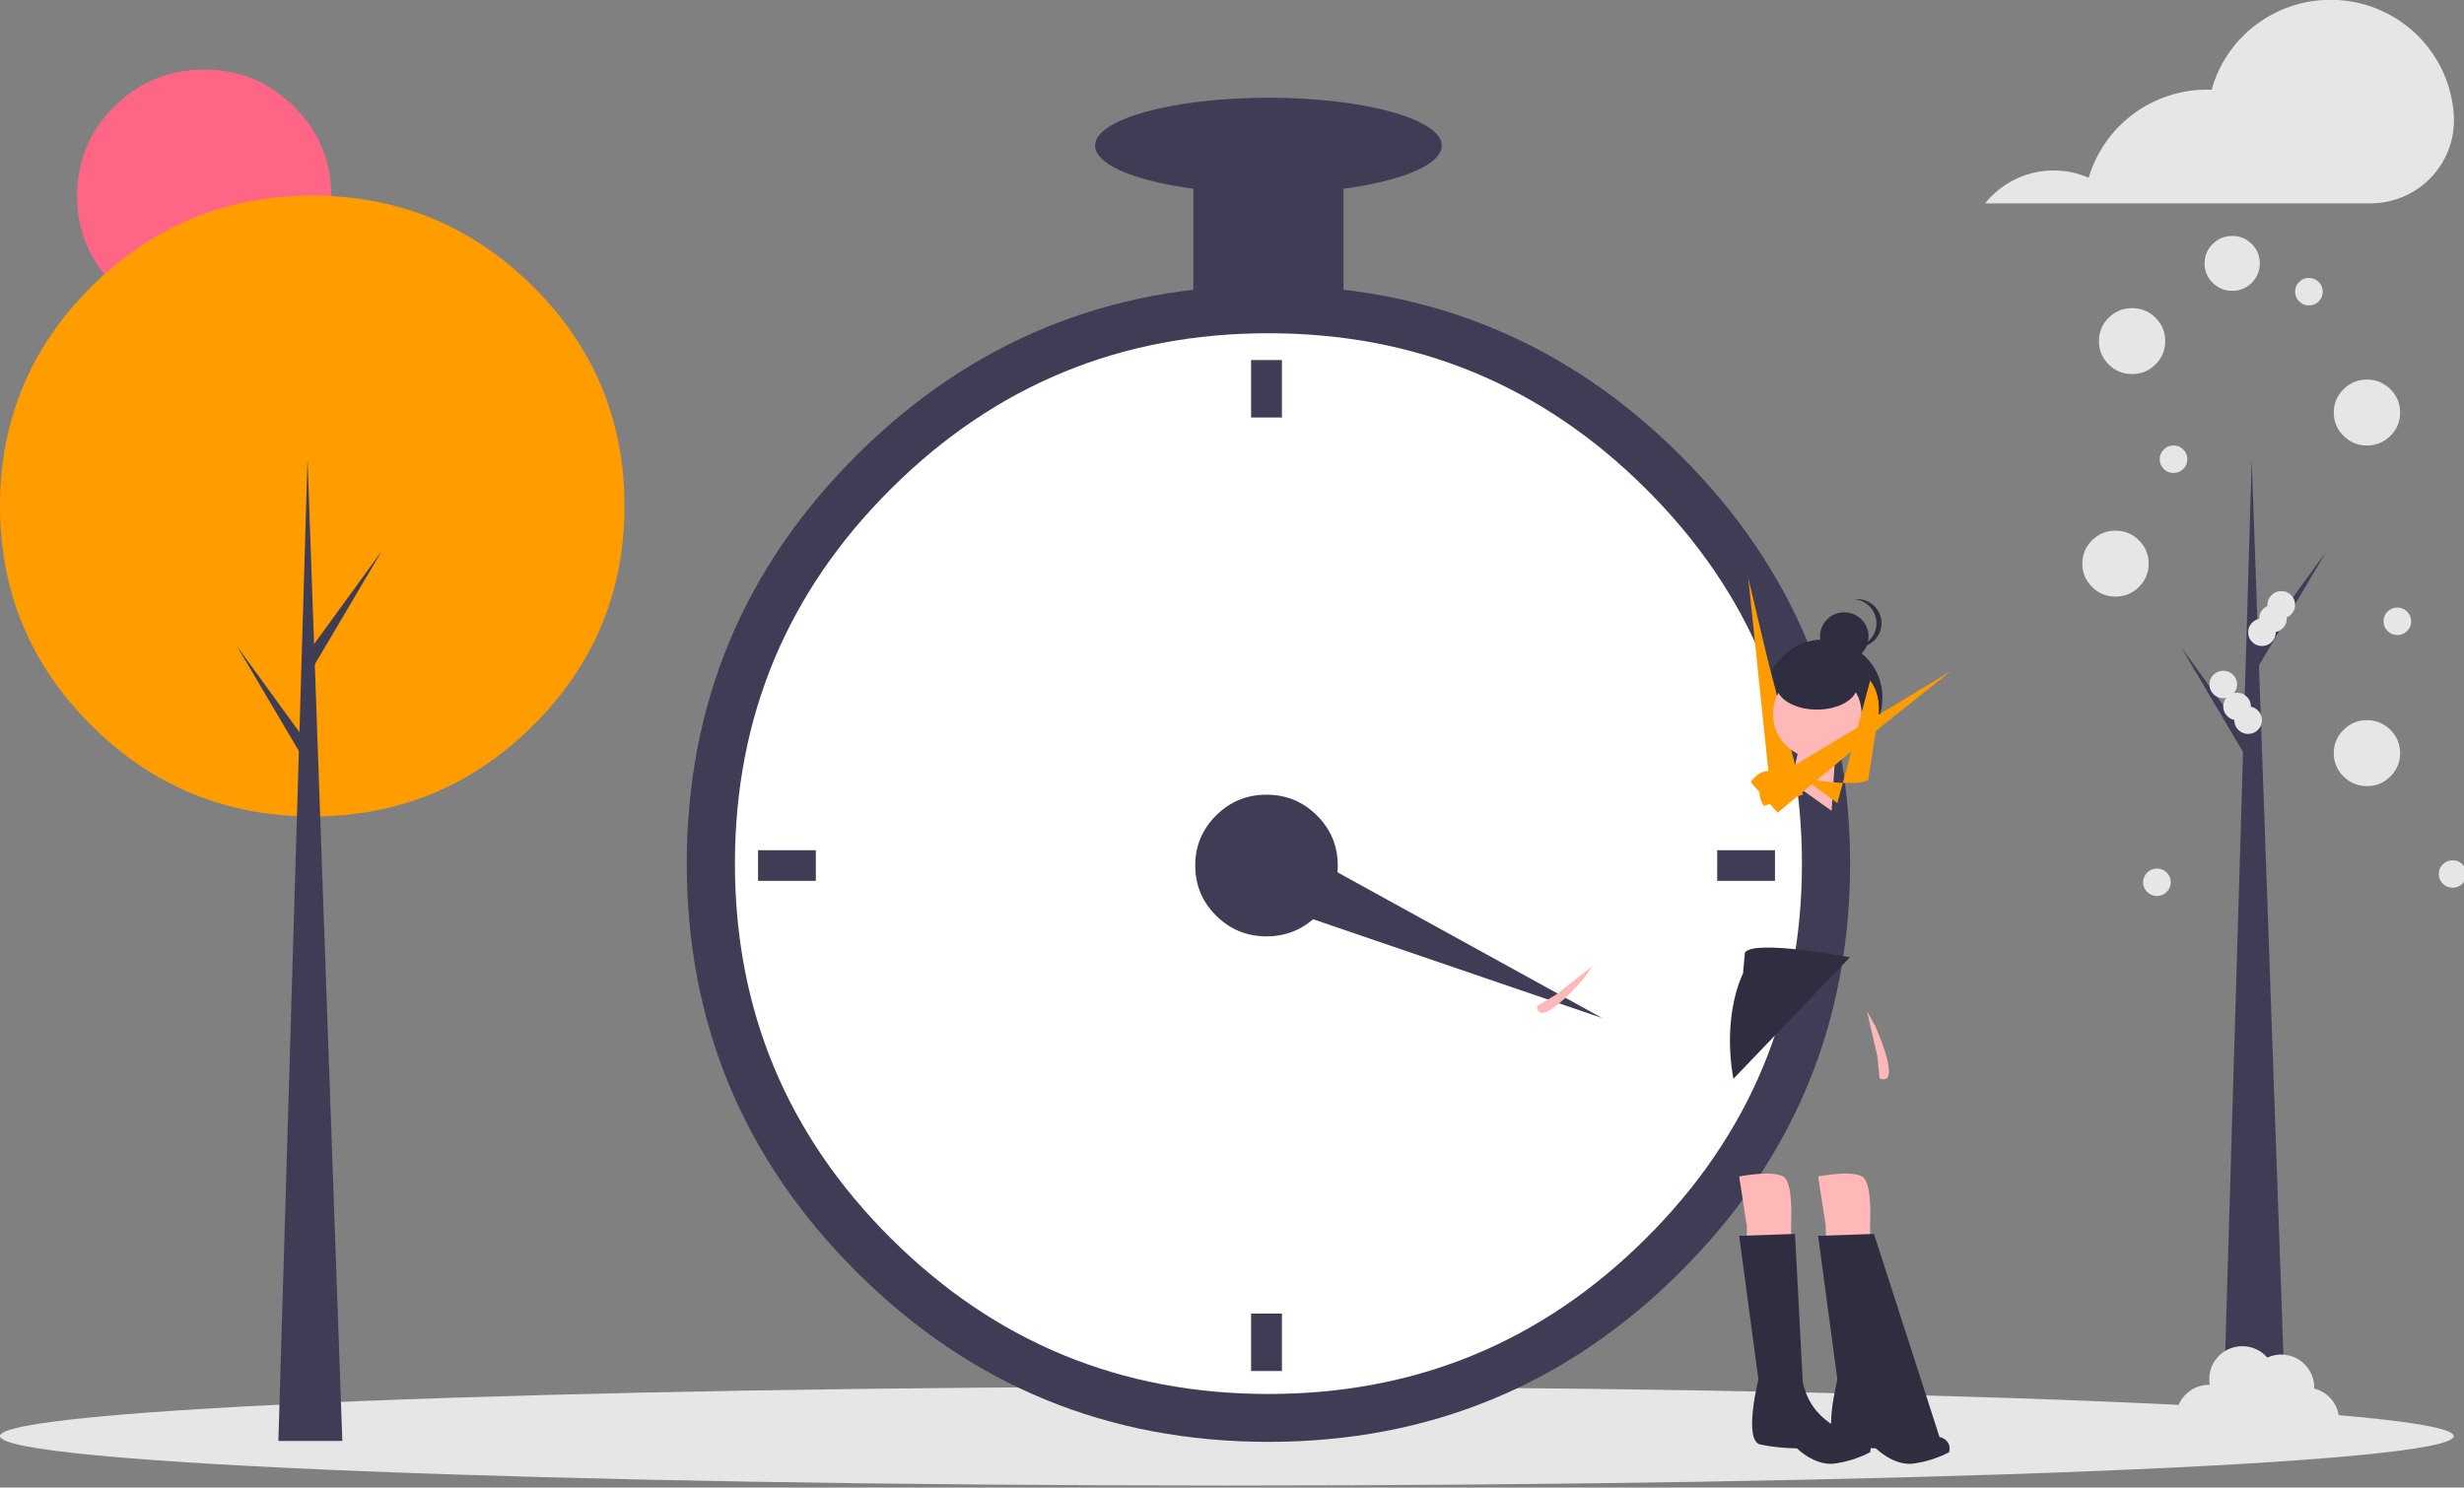 <?xml version="1.0" standalone="no"?>
<!DOCTYPE svg PUBLIC "-//W3C//DTD SVG 1.0//EN" "http://www.w3.org/TR/2001/REC-SVG-20010904/DTD/svg10.dtd">
<svg xmlns="http://www.w3.org/2000/svg" xmlns:xlink="http://www.w3.org/1999/xlink" id="body_1" width="313" height="189">

<rect width="100%" height="100%" fill="#808080" stroke="none"/>

<g transform="matrix(0.351 0 0 0.349 0 0)">
    <path transform="matrix(1 0 0 1 0 0)"  d="M119.896 71.33C 119.896 58.627 115.405 47.785 106.423 38.803C 97.441 29.821 86.599 25.33 73.896 25.33C 61.194 25.33 50.351 29.821 41.369 38.803C 32.387 47.785 27.896 58.627 27.896 71.33C 27.896 84.032 32.387 94.874 41.369 103.856C 50.351 112.839 61.194 117.33 73.896 117.33C 86.599 117.33 97.441 112.839 106.423 103.856C 115.405 94.874 119.896 84.032 119.896 71.33" stroke="none" fill="#FF6584" fill-rule="nonzero" />
    <path transform="matrix(1 0 0 1 0 0)"  d="M0 522.802C 0 512.861 198.787 504.802 444.003 504.802C 689.219 504.802 888.006 512.861 888.006 522.802C 888.006 532.743 689.219 540.802 444.003 540.802C 198.787 540.802 0 532.743 0 522.802" stroke="none" fill="#E6E6E6" fill-rule="nonzero" />
    <path transform="matrix(1 0 0 1 0 0)"  d="M226 184.219C 226 153.015 214.968 126.381 192.903 104.316C 170.839 82.252 144.204 71.219 113 71.219C 81.796 71.219 55.162 82.252 33.097 104.316C 11.032 126.381 0 153.015 0 184.219C 0 215.423 11.032 242.058 33.097 264.123C 55.162 286.187 81.796 297.219 113 297.219C 144.204 297.219 170.839 286.187 192.903 264.123C 214.968 242.058 226 215.423 226 184.219" stroke="none" fill="#FF9C00" fill-rule="nonzero" />
    <path transform="matrix(1 0 0 1 0 0)"  d="M123.892 524.581L100.747 524.581L111.298 167.201L123.892 524.581" stroke="none" fill="#3F3D56" fill-rule="nonzero" />
    <path transform="matrix(1 0 0 1 0 0)"  d="M113.34 234.933L138.187 200.557L113 243.442L110.277 238.677L113.34 234.933" stroke="none" fill="#3F3D56" fill-rule="nonzero" />
    <path transform="matrix(1 0 0 1 0 0)"  d="M110.617 269.65L85.771 235.274L110.958 278.159L113.681 273.394L110.617 269.65" stroke="none" fill="#3F3D56" fill-rule="nonzero" />
    <path transform="matrix(1 0 0 1 0 0)"  d="M827.505 524.957L804.361 524.957L814.912 167.577L827.505 524.957" stroke="none" fill="#3F3D56" fill-rule="nonzero" />
    <path transform="matrix(1 0 0 1 0 0)"  d="M816.954 235.309L841.801 200.933L816.614 243.818L813.891 239.053L816.954 235.309" stroke="none" fill="#3F3D56" fill-rule="nonzero" />
    <path transform="matrix(1 0 0 1 0 0)"  d="M814.231 270.026L789.385 235.65L814.572 278.535L817.295 273.77L814.231 270.026" stroke="none" fill="#3F3D56" fill-rule="nonzero" />
    <path transform="matrix(1 0 0 1 0 0)"  d="M669.559 314.393C 669.559 256.264 649.008 206.648 607.904 165.545C 566.801 124.441 517.185 103.89 459.056 103.89C 400.927 103.89 351.31 124.441 310.207 165.545C 269.104 206.648 248.552 256.264 248.552 314.393C 248.552 372.522 269.104 422.138 310.207 463.242C 351.31 504.345 400.927 524.897 459.056 524.897C 517.185 524.897 566.801 504.345 607.904 463.242C 649.008 422.138 669.559 372.522 669.559 314.393" stroke="none" fill="#3F3D56" fill-rule="nonzero" />
    <path transform="matrix(1 0 0 1 0 0)"  d="M652.133 314.393C 652.133 261.076 633.283 215.567 595.582 177.867C 557.881 140.166 512.373 121.316 459.056 121.316C 405.739 121.316 360.23 140.166 322.529 177.867C 284.828 215.567 265.978 261.076 265.978 314.393C 265.978 367.71 284.828 413.219 322.529 450.92C 360.23 488.621 405.739 507.471 459.056 507.471C 512.373 507.471 557.881 488.621 595.582 450.92C 633.283 413.219 652.133 367.71 652.133 314.393" stroke="none" fill="#FFFFFF" fill-rule="nonzero" />
    <path transform="matrix(1 0 0 1 0 0)"  d="M484.149 315.09C 484.149 307.969 481.631 301.89 476.595 296.854C 471.559 291.818 465.48 289.3 458.359 289.3C 451.237 289.3 445.158 291.818 440.122 296.854C 435.086 301.89 432.568 307.969 432.568 315.09C 432.568 322.212 435.086 328.291 440.122 333.327C 445.158 338.363 451.237 340.88 458.359 340.88C 465.48 340.88 471.559 338.363 476.595 333.327C 481.631 328.291 484.149 322.212 484.149 315.09" stroke="none" fill="#3F3D56" fill-rule="nonzero" />
    <path transform="matrix(1 0 0 1 0 0)"  d="M452.782 131.074L463.935 131.074L463.935 151.985L452.782 151.985L452.782 131.074z" stroke="none" fill="#3F3D56" fill-rule="nonzero" />
    <path transform="matrix(1 0 0 1 0 0)"  d="M452.782 478.196L463.935 478.196L463.935 499.107L452.782 499.107L452.782 478.196z" stroke="none" fill="#3F3D56" fill-rule="nonzero" />
    <path transform="matrix(1 0 0 1 0 0)"  d="M295.253 309.514L295.253 320.666L274.342 320.666L274.342 309.514L295.253 309.514z" stroke="none" fill="#3F3D56" fill-rule="nonzero" />
    <path transform="matrix(1 0 0 1 0 0)"  d="M642.375 309.514L642.375 320.667L621.464 320.667L621.464 309.514L642.375 309.514z" stroke="none" fill="#3F3D56" fill-rule="nonzero" />
    <path transform="matrix(1 0 0 1 0 0)"  d="M450.924 326.286L460.455 304.493L579.88 370.635L450.924 326.286" stroke="none" fill="#3F3D56" fill-rule="nonzero" />
    <path transform="matrix(1 0 0 1 0 0)"  d="M431.871 53.006L486.24 53.006L486.24 115.739L431.871 115.739L431.871 53.006z" stroke="none" fill="#3F3D56" fill-rule="nonzero" />
    <path transform="matrix(1 0 0 1 0 0)"  d="M396.323 53.006C 396.323 43.382 424.409 35.581 459.056 35.581C 493.702 35.581 521.788 43.382 521.788 53.006C 521.788 62.63 493.702 70.432 459.056 70.432C 424.409 70.432 396.323 62.63 396.323 53.006" stroke="none" fill="#3F3D56" fill-rule="nonzero" />
    <path transform="matrix(1 0 0 1 -153.76 -179.665)"  d="M730.198 531.283L726.713 536.163C 726.713 536.163 710.682 554.982 709.985 545.921L709.985 545.921L716.955 541.739L730.198 531.283z" stroke="none" fill="#FFB8B8" fill-rule="nonzero" />
    <path transform="matrix(1 0 0 1 -153.76 -179.665)"  d="M829.418 547.745L832.336 552.983C 832.336 552.983 842.485 575.527 833.997 572.279L833.997 572.279L833.2 564.189L829.418 547.745z" stroke="none" fill="#FFB8B8" fill-rule="nonzero" />
    <path transform="matrix(1 0 0 1 0 0)"  d="M681.258 254.042C 681.258 248.181 679.186 243.179 675.041 239.035C 670.897 234.89 665.894 232.818 660.034 232.818C 654.173 232.818 649.17 234.89 645.026 239.035C 640.881 243.179 638.809 248.181 638.809 254.042C 638.809 259.903 640.881 264.906 645.026 269.05C 649.17 273.195 654.173 275.267 660.034 275.267C 665.894 275.267 670.897 273.195 675.041 269.05C 679.186 264.906 681.258 259.903 681.258 254.042" stroke="none" fill="#2F2E41" fill-rule="nonzero" />
    <path transform="matrix(1 0 0 1 -153.76 -179.665)"  d="M811.751 607.957L814.539 626.08L814.539 631.656L830.571 631.656L830.571 624.686C 830.571 624.686 831.268 612.139 828.48 608.654C 825.692 605.169 811.751 607.957 811.751 607.957z" stroke="none" fill="#FFB8B8" fill-rule="nonzero" />
    <path transform="matrix(1 0 0 1 -153.76 -179.665)"  d="M783.173 607.957L785.961 626.08L785.961 631.656L801.993 631.656L801.993 624.686C 801.993 624.686 802.69 612.139 799.902 608.654C 797.114 605.169 783.173 607.957 783.173 607.957z" stroke="none" fill="#FFB8B8" fill-rule="nonzero" />
    <path transform="matrix(1 0 0 1 -153.76 -179.665)"  d="M793.961 462.384C 793.961 462.384 787.795 465.634 792.007 473.027L792.007 473.027L806.263 468.98L793.69 420.609L786.491 390.208L793.961 462.384z" stroke="none" fill="#FF9C00" fill-rule="nonzero" />
    <path transform="matrix(1 0 0 1 0 0)"  d="M673.741 260.025C 673.741 255.598 672.176 251.819 669.046 248.689C 665.915 245.558 662.137 243.993 657.71 243.993C 653.283 243.993 649.504 245.558 646.374 248.689C 643.243 251.819 641.678 255.598 641.678 260.025C 641.678 264.452 643.243 268.231 646.374 271.361C 649.504 274.491 653.283 276.057 657.71 276.057C 662.137 276.057 665.915 274.491 669.046 271.361C 672.176 268.231 673.741 264.452 673.741 260.025" stroke="none" fill="#FFB8B8" fill-rule="nonzero" />
    <path transform="matrix(1 0 0 1 -153.76 -179.665)"  d="M818.722 442.063L816.63 474.824L801.993 464.368C 801.993 464.368 806.872 444.851 805.478 443.457L805.478 443.457L818.722 442.063z" stroke="none" fill="#FFB8B8" fill-rule="nonzero" />
    <path transform="matrix(1 0 0 1 -153.76 -179.665)"  d="M818.722 472.036L802.953 460.359C 802.953 460.359 795.72 457.398 793.628 460.883C 793.628 460.883 823.601 467.156 829.874 463.671L829.874 463.671L832.662 445.548C 832.662 445.548 836.147 434.396 830.571 427.426L830.571 427.426L818.722 472.036z" stroke="none" fill="#FF9C00" fill-rule="nonzero" />
    <path transform="matrix(1 0 0 1 -153.76 -179.665)"  d="M797.811 461.58C 797.811 461.58 792.234 457.398 787.355 464.368L787.355 464.368L797.114 475.521L835.45 443.457L859.846 423.941L797.811 461.58z" stroke="none" fill="#FF9C00" fill-rule="nonzero" />
    <path transform="matrix(1 0 0 1 -153.76 -179.665)"  d="M823.252 528.147C 823.252 528.147 788.749 521.525 785.264 526.404L785.264 526.404L784.567 534.072C 784.567 534.072 776.9 548.709 781.082 572.408L781.082 572.408L823.252 528.147z" stroke="none" fill="#2F2E41" fill-rule="nonzero" />
    <path transform="matrix(1 0 0 1 -153.76 -179.665)"  d="M831.965 628.868L811.751 629.565L818.722 681.842C 818.722 681.842 813.145 704.147 819.419 705.541C 823.779 706.422 828.214 706.888 832.662 706.936C 832.662 706.936 838.935 713.209 845.906 712.512C 850.535 711.92 855.02 710.504 859.149 708.33C 859.149 708.33 860.543 704.147 855.664 702.753L855.664 702.753L831.965 628.868z" stroke="none" fill="#2F2E41" fill-rule="nonzero" />
    <path transform="matrix(1 0 0 1 -153.76 -179.665)"  d="M803.387 628.868L783.173 629.565L790.143 681.842C 790.143 681.842 784.567 704.147 790.84 705.541C 795.201 706.422 799.635 706.888 804.084 706.936C 804.084 706.936 810.357 713.209 817.327 712.512C 821.956 711.92 826.442 710.504 830.571 708.33C 830.571 708.33 831.965 704.147 827.086 702.753C 822.207 701.359 808.963 697.177 806.175 682.539L806.175 682.539L803.387 628.868z" stroke="none" fill="#2F2E41" fill-rule="nonzero" />
    <path transform="matrix(1 0 0 1 0 0)"  d="M676.24 231.704C 676.24 229.279 675.383 227.209 673.668 225.494C 671.953 223.779 669.883 222.922 667.458 222.922C 665.033 222.922 662.963 223.779 661.248 225.494C 659.533 227.209 658.676 229.279 658.676 231.704C 658.676 234.129 659.533 236.199 661.248 237.914C 662.963 239.629 665.033 240.487 667.458 240.487C 669.883 240.487 671.953 239.629 673.668 237.914C 675.383 236.199 676.24 234.129 676.24 231.704" stroke="none" fill="#2F2E41" fill-rule="nonzero" />
    <path transform="matrix(1 0 0 1 -153.76 -179.665)"  d="M832.861 406.546C 832.861 402.05 829.465 398.28 824.993 397.811C 825.297 397.779 825.603 397.764 825.908 397.764C 830.759 397.764 834.691 401.695 834.691 406.546C 834.691 411.396 830.759 415.328 825.908 415.328C 825.603 415.328 825.297 415.312 824.993 415.281C 829.465 414.812 832.861 411.042 832.861 406.546z" stroke="none" fill="#2F2E41" fill-rule="nonzero" />
    <path transform="matrix(1 0 0 1 0 0)"  d="M642.927 249.542C 642.927 244.692 649.481 240.76 657.564 240.76C 665.649 240.76 672.202 244.692 672.202 249.542C 672.202 254.393 665.649 258.325 657.564 258.325C 649.481 258.325 642.927 254.393 642.927 249.542" stroke="none" fill="#2F2E41" fill-rule="nonzero" />
    <path transform="matrix(1 0 0 1 -153.76 -179.665)"  d="M1041.813 221.75C 1040.578 199.918 1023.722 182.188 1001.981 179.852C 980.239 177.516 960.001 191.26 954.156 212.331C 953.615 212.311 953.074 212.29 952.528 212.29C 932.703 212.293 915.251 225.358 909.662 244.379C 896.507 238.599 881.11 242.429 872.196 253.698L872.196 253.698L1011.558 253.698C 1019.773 253.721 1027.644 250.399 1033.357 244.496C 1039.071 238.593 1042.135 230.619 1041.844 222.409C 1041.836 222.19 1041.825 221.97 1041.813 221.75z" stroke="none" fill="#E6E6E6" fill-rule="nonzero" />
    <path transform="matrix(1 0 0 1 0 0)"  d="M783.614 124.178C 783.614 120.864 782.442 118.036 780.099 115.693C 777.756 113.35 774.928 112.178 771.614 112.178C 768.3 112.178 765.472 113.35 763.129 115.693C 760.785 118.036 759.614 120.864 759.614 124.178C 759.614 127.492 760.785 130.32 763.129 132.663C 765.472 135.006 768.3 136.178 771.614 136.178C 774.928 136.178 777.756 135.006 780.099 132.663C 782.442 130.32 783.614 127.492 783.614 124.178" stroke="none" fill="#E6E6E6" fill-rule="nonzero" />
    <path transform="matrix(1 0 0 1 0 0)"  d="M817.839 95.886C 817.839 93.126 816.863 90.771 814.912 88.82C 812.961 86.869 810.606 85.894 807.847 85.894C 805.088 85.894 802.733 86.869 800.782 88.82C 798.831 90.771 797.855 93.126 797.855 95.886C 797.855 98.645 798.831 101 800.782 102.951C 802.733 104.902 805.088 105.877 807.847 105.877C 810.606 105.877 812.961 104.902 814.912 102.951C 816.863 101 817.839 98.645 817.839 95.886" stroke="none" fill="#E6E6E6" fill-rule="nonzero" />
    <path transform="matrix(1 0 0 1 0 0)"  d="M868.614 150.178C 868.614 146.864 867.442 144.036 865.099 141.693C 862.756 139.35 859.928 138.178 856.614 138.178C 853.3 138.178 850.472 139.35 848.129 141.693C 845.785 144.036 844.614 146.864 844.614 150.178C 844.614 153.492 845.785 156.32 848.129 158.663C 850.472 161.006 853.3 162.178 856.614 162.178C 859.928 162.178 862.756 161.006 865.099 158.663C 867.442 156.32 868.614 153.492 868.614 150.178" stroke="none" fill="#E6E6E6" fill-rule="nonzero" />
    <path transform="matrix(1 0 0 1 0 0)"  d="M777.614 205.178C 777.614 201.864 776.442 199.036 774.099 196.693C 771.756 194.35 768.928 193.178 765.614 193.178C 762.3 193.178 759.472 194.35 757.129 196.693C 754.785 199.036 753.614 201.864 753.614 205.178C 753.614 208.492 754.785 211.32 757.129 213.663C 759.472 216.006 762.3 217.178 765.614 217.178C 768.928 217.178 771.756 216.006 774.099 213.663C 776.442 211.32 777.614 208.492 777.614 205.178" stroke="none" fill="#E6E6E6" fill-rule="nonzero" />
    <path transform="matrix(1 0 0 1 0 0)"  d="M868.614 274.178C 868.614 270.864 867.442 268.036 865.099 265.693C 862.756 263.35 859.928 262.178 856.614 262.178C 853.3 262.178 850.472 263.35 848.129 265.693C 845.785 268.036 844.614 270.864 844.614 274.178C 844.614 277.492 845.785 280.32 848.129 282.663C 850.472 285.006 853.3 286.178 856.614 286.178C 859.928 286.178 862.756 285.006 865.099 282.663C 867.442 280.32 868.614 277.492 868.614 274.178" stroke="none" fill="#E6E6E6" fill-rule="nonzero" />
    <path transform="matrix(1 0 0 1 -153.76 -179.665)"  d="M991.287 685.165C 991.292 685.035 991.307 684.908 991.307 684.777C 991.313 680.691 989.236 676.883 985.798 674.676C 982.359 672.468 978.033 672.165 974.32 673.872C 970.796 669.805 964.991 668.59 960.132 670.903C 955.273 673.215 952.555 678.486 953.488 683.786C 953.427 683.785 953.368 683.777 953.307 683.777C 948.06 683.769 943.416 687.17 941.841 692.176C 940.267 697.181 942.126 702.629 946.433 705.626C 950.74 708.624 956.495 708.475 960.641 705.26C 962.579 709.036 966.368 711.506 970.605 711.756C 974.841 712.006 978.894 709.999 981.263 706.477C 985.168 709.318 990.396 709.539 994.527 707.038C 998.658 704.537 1000.885 699.802 1000.178 695.025C 999.47 690.248 995.966 686.362 991.287 685.165z" stroke="none" fill="#E6E6E6" fill-rule="nonzero" />
    <path transform="matrix(1 0 0 1 0 0)"  d="M872.614 226.178C 872.614 224.797 872.126 223.619 871.149 222.643C 870.173 221.666 868.995 221.178 867.614 221.178C 866.233 221.178 865.055 221.666 864.078 222.643C 863.102 223.619 862.614 224.797 862.614 226.178C 862.614 227.559 863.102 228.737 864.078 229.714C 865.055 230.69 866.233 231.178 867.614 231.178C 868.995 231.178 870.173 230.69 871.149 229.714C 872.126 228.737 872.614 227.559 872.614 226.178" stroke="none" fill="#E6E6E6" fill-rule="nonzero" />
    <path transform="matrix(1 0 0 1 0 0)"  d="M840.614 106.178C 840.614 104.797 840.126 103.619 839.149 102.642C 838.173 101.666 836.995 101.178 835.614 101.178C 834.233 101.178 833.055 101.666 832.078 102.642C 831.102 103.619 830.614 104.797 830.614 106.178C 830.614 107.559 831.102 108.737 832.078 109.713C 833.055 110.69 834.233 111.178 835.614 111.178C 836.995 111.178 838.173 110.69 839.149 109.713C 840.126 108.737 840.614 107.559 840.614 106.178" stroke="none" fill="#E6E6E6" fill-rule="nonzero" />
    <path transform="matrix(1 0 0 1 0 0)"  d="M823.614 230.178C 823.614 228.797 823.126 227.619 822.149 226.643C 821.173 225.666 819.995 225.178 818.614 225.178C 817.233 225.178 816.055 225.666 815.078 226.643C 814.102 227.619 813.614 228.797 813.614 230.178C 813.614 231.559 814.102 232.737 815.078 233.714C 816.055 234.69 817.233 235.178 818.614 235.178C 819.995 235.178 821.173 234.69 822.149 233.714C 823.126 232.737 823.614 231.559 823.614 230.178" stroke="none" fill="#E6E6E6" fill-rule="nonzero" />
    <path transform="matrix(1 0 0 1 0 0)"  d="M827.614 225.178C 827.614 223.797 827.126 222.619 826.149 221.643C 825.173 220.666 823.995 220.178 822.614 220.178C 821.233 220.178 820.055 220.666 819.078 221.643C 818.102 222.619 817.614 223.797 817.614 225.178C 817.614 226.559 818.102 227.737 819.078 228.714C 820.055 229.69 821.233 230.178 822.614 230.178C 823.995 230.178 825.173 229.69 826.149 228.714C 827.126 227.737 827.614 226.559 827.614 225.178" stroke="none" fill="#E6E6E6" fill-rule="nonzero" />
    <path transform="matrix(1 0 0 1 0 0)"  d="M830.614 220.178C 830.614 218.797 830.126 217.619 829.149 216.643C 828.173 215.666 826.995 215.178 825.614 215.178C 824.233 215.178 823.055 215.666 822.078 216.643C 821.102 217.619 820.614 218.797 820.614 220.178C 820.614 221.559 821.102 222.737 822.078 223.714C 823.055 224.69 824.233 225.178 825.614 225.178C 826.995 225.178 828.173 224.69 829.149 223.714C 830.126 222.737 830.614 221.559 830.614 220.178" stroke="none" fill="#E6E6E6" fill-rule="nonzero" />
    <path transform="matrix(1 0 0 1 0 0)"  d="M818.614 262.178C 818.614 260.797 818.126 259.619 817.149 258.642C 816.173 257.666 814.995 257.178 813.614 257.178C 812.233 257.178 811.055 257.666 810.078 258.642C 809.102 259.619 808.614 260.797 808.614 262.178C 808.614 263.559 809.102 264.737 810.078 265.714C 811.055 266.69 812.233 267.178 813.614 267.178C 814.995 267.178 816.173 266.69 817.149 265.714C 818.126 264.737 818.614 263.559 818.614 262.178" stroke="none" fill="#E6E6E6" fill-rule="nonzero" />
    <path transform="matrix(1 0 0 1 0 0)"  d="M892.614 318.178C 892.614 316.797 892.126 315.619 891.149 314.642C 890.173 313.666 888.995 313.178 887.614 313.178C 886.233 313.178 885.055 313.666 884.078 314.642C 883.102 315.619 882.614 316.797 882.614 318.178C 882.614 319.559 883.102 320.737 884.078 321.714C 885.055 322.69 886.233 323.178 887.614 323.178C 888.995 323.178 890.173 322.69 891.149 321.714C 892.126 320.737 892.614 319.559 892.614 318.178" stroke="none" fill="#E6E6E6" fill-rule="nonzero" />
    <path transform="matrix(1 0 0 1 0 0)"  d="M785.614 321.178C 785.614 319.797 785.126 318.619 784.149 317.642C 783.173 316.666 781.995 316.178 780.614 316.178C 779.233 316.178 778.055 316.666 777.078 317.642C 776.102 318.619 775.614 319.797 775.614 321.178C 775.614 322.559 776.102 323.737 777.078 324.714C 778.055 325.69 779.233 326.178 780.614 326.178C 781.995 326.178 783.173 325.69 784.149 324.714C 785.126 323.737 785.614 322.559 785.614 321.178" stroke="none" fill="#E6E6E6" fill-rule="nonzero" />
    <path transform="matrix(1 0 0 1 0 0)"  d="M791.614 167.178C 791.614 165.797 791.126 164.619 790.149 163.643C 789.173 162.666 787.995 162.178 786.614 162.178C 785.233 162.178 784.055 162.666 783.078 163.643C 782.102 164.619 781.614 165.797 781.614 167.178C 781.614 168.559 782.102 169.737 783.078 170.714C 784.055 171.69 785.233 172.178 786.614 172.178C 787.995 172.178 789.173 171.69 790.149 170.714C 791.126 169.737 791.614 168.559 791.614 167.178" stroke="none" fill="#E6E6E6" fill-rule="nonzero" />
    <path transform="matrix(1 0 0 1 0 0)"  d="M814.614 257.178C 814.614 255.797 814.126 254.619 813.149 253.643C 812.173 252.666 810.995 252.178 809.614 252.178C 808.233 252.178 807.055 252.666 806.078 253.643C 805.102 254.619 804.614 255.797 804.614 257.178C 804.614 258.559 805.102 259.737 806.078 260.714C 807.055 261.69 808.233 262.178 809.614 262.178C 810.995 262.178 812.173 261.69 813.149 260.714C 814.126 259.737 814.614 258.559 814.614 257.178" stroke="none" fill="#E6E6E6" fill-rule="nonzero" />
    <path transform="matrix(1 0 0 1 0 0)"  d="M809.614 249.178C 809.614 247.797 809.126 246.619 808.149 245.643C 807.173 244.666 805.995 244.178 804.614 244.178C 803.233 244.178 802.055 244.666 801.078 245.643C 800.102 246.619 799.614 247.797 799.614 249.178C 799.614 250.559 800.102 251.737 801.078 252.714C 802.055 253.69 803.233 254.178 804.614 254.178C 805.995 254.178 807.173 253.69 808.149 252.714C 809.126 251.737 809.614 250.559 809.614 249.178" stroke="none" fill="#E6E6E6" fill-rule="nonzero" />
</g>
</svg>